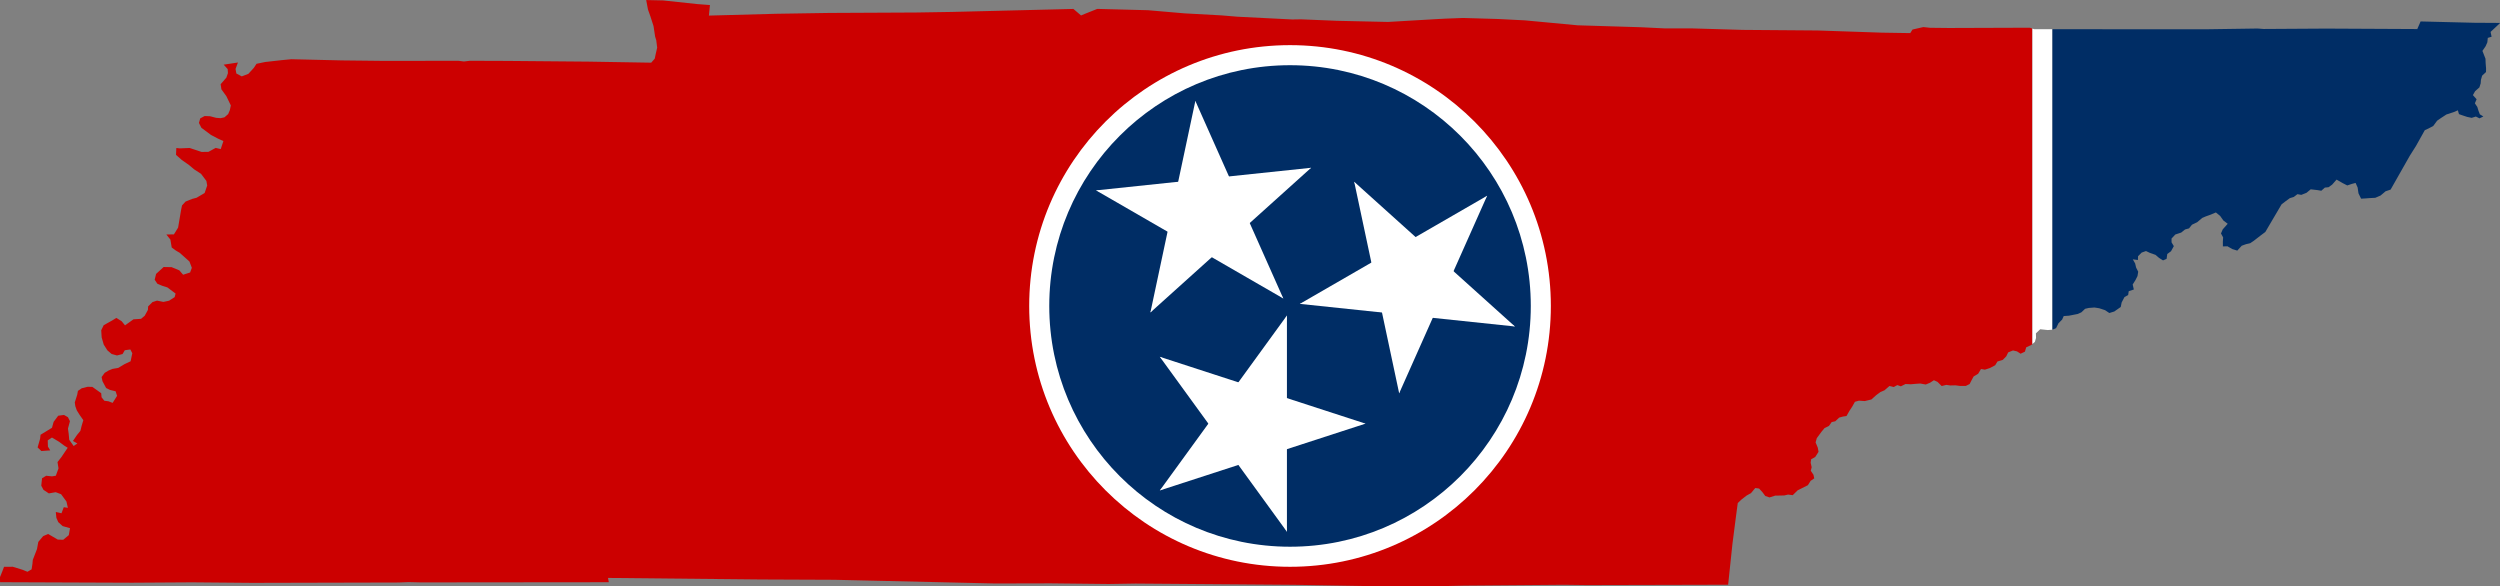 <?xml version="1.0" encoding="UTF-8" standalone="no"?>
<svg
   color-interpolation="auto"
   color-rendering="auto"
   font-size="12"
   font-style="normal"
   font-weight="normal"
   height="273.521"
   image-rendering="auto"
   shape-rendering="auto"
   stroke-miterlimit="10"
   text-rendering="auto"
   width="1165.93"
   id="svg2"
   sodipodi:version="0.32"
   inkscape:version="1.1.1 (3bf5ae0d25, 2021-09-20)"
   sodipodi:docname="Flag-map_of_Tennessee.svg"
   inkscape:output_extension="org.inkscape.output.svg.inkscape"
   version="1.0"
   style="font-style:normal;font-weight:normal;font-size:12px;font-family:Dialog;fill:#000000;fill-opacity:1;stroke:#000000;stroke-width:1;stroke-linecap:square;stroke-linejoin:miter;stroke-miterlimit:10;stroke-dasharray:none;stroke-dashoffset:0;stroke-opacity:1"
   xmlns:inkscape="http://www.inkscape.org/namespaces/inkscape"
   xmlns:sodipodi="http://sodipodi.sourceforge.net/DTD/sodipodi-0.dtd"
   xmlns:xlink="http://www.w3.org/1999/xlink"
   xmlns="http://www.w3.org/2000/svg"
   xmlns:svg="http://www.w3.org/2000/svg"
   xmlns:rdf="http://www.w3.org/1999/02/22-rdf-syntax-ns#"
   xmlns:cc="http://creativecommons.org/ns#"
   xmlns:dc="http://purl.org/dc/elements/1.1/">
  <rect width="100%" height="100%" fill="#808080" stroke="none"/>
  <sodipodi:namedview
     inkscape:window-height="697"
     inkscape:window-width="1366"
     inkscape:pageshadow="2"
     inkscape:pageopacity="0.0"
     guidetolerance="10.0"
     gridtolerance="10.0"
     objecttolerance="10.0"
     borderopacity="1.0"
     bordercolor="#666666"
     pagecolor="#ffffff"
     id="base"
     inkscape:zoom="0.44866667"
     inkscape:cx="634.10104"
     inkscape:cy="159.36107"
     inkscape:window-x="-8"
     inkscape:window-y="-8"
     inkscape:current-layer="svg2"
     showgrid="false"
     inkscape:window-maximized="1"
     inkscape:pagecheckerboard="0" />
  <!--Generated by the Batik Graphics2D SVG Generator-->
  <defs
     id="genericDefs">
    <inkscape:perspective
       sodipodi:type="inkscape:persp3d"
       inkscape:vp_x="0 : 136.17691 : 1"
       inkscape:vp_y="0 : 1000 : 0"
       inkscape:vp_z="1167.559 : 136.17691 : 1"
       inkscape:persp3d-origin="583.77948 : 90.318003 : 1"
       id="perspective27" />
    <defs
       id="defs1">
      <clipPath
         id="clipPath1"
         clipPathUnits="userSpaceOnUse">
        <path
           id="path9"
           d="M 0,0 H 1500 V 415 H 0 Z" />
      </clipPath>
    </defs>
    <clipPath
       clipPathUnits="userSpaceOnUse"
       id="clipPath4337">
      <path
         transform="matrix(0.623,0,0,0.623,-133.721,305.364)"
         clip-path="url(#clipPath1)"
         d="m 56.62,315.886 z m 1302.665,-255.726 52.669,0.269 1.896,-4.348 30.61,0.758 14.842,0.091 -5.491,5.136 0.582,2.751 -2.174,0.659 -0.25,2.517 -0.982,2.23 -1.829,2.685 1.746,4.474 0.085,2.406 0.246,3.179 -0.033,2.021 -2.215,2.062 -0.693,2.396 -0.146,2.03 -0.728,2.285 -2.424,2.148 -1.275,2.245 2.118,2.386 -0.996,2.307 1.408,2.109 0.605,2.045 0.823,2.129 2.005,1.238 -2.197,1.066 -2.083,-1.032 -2.397,0.751 -2.553,-0.54 -2.098,-0.685 -2.596,-0.905 -0.649,-2.193 -2.408,1.047 -4.12,1.335 -3.262,2.135 -2.049,1.426 -2.237,3.035 -2.559,1.344 -2.236,1.022 -5.071,9.08 -3.495,5.521 -10.968,19.349 -2.852,0.949 -2.868,2.431 -3.033,1.304 -3.099,0.158 -2.753,0.217 -2.258,0.119 -1.488,-3.075 -0.474,-3.288 -1.17,-2.628 -2.044,0.534 -2.72,0.909 -2.588,-1.324 -3.512,-2.015 -2.54,2.881 -2.026,1.467 -2.126,0.218 -2.028,1.798 -2.242,-0.376 -3.808,-0.435 -2.423,1.996 -2.95,1.166 -2.209,-0.395 -2.096,1.593 -2.206,0.659 -2.374,1.719 -2.39,1.838 -9.28,15.79 -2.525,1.883 -4.093,3.166 -2.038,1.366 -2.359,0.543 -2.454,0.89 -2.54,2.785 -2.851,-0.886 -2.77,-1.581 -2.602,0.071 -0.022,-2.692 0.157,-2.476 -1.223,-2.24 1.006,-2.332 2.835,-3.201 -2.489,-1.877 -1.83,-2.608 -2.44,-1.976 -2.984,1.265 -2.736,0.968 -2.06,0.889 -2.901,2.451 -2.967,1.423 -1.682,2.095 -2.275,0.632 -2.192,1.759 -3.362,1.107 -2.166,2.308 0.024,2.18 1.287,2.151 -1.601,2.915 -2.137,1.583 -0.385,2.772 -2.037,0.884 -2.276,-1.438 -2.032,-1.737 -3.208,-1.128 -2.215,-1.041 -2.468,0.862 -2.074,2.1 -0.063,2.154 -2.934,-0.392 1.352,2.381 0.54,2.308 1.205,2.395 -0.404,2.486 -1.181,2.328 -1.575,2.485 0.66,2.85 -2.921,0.982 -0.323,2.189 -2.074,1.12 -1.636,3.125 -0.524,2.574 -3.681,2.578 -2.838,0.864 -2.475,-1.646 -3.297,-1.075 -2.715,-0.423 -3.222,0.245 -2.14,0.497 -2.089,1.993 -2.079,0.948 -2.838,0.557 -2.21,0.426 -2.982,0.207 -0.917,2.03 -2.098,2.115 -1.349,2.771 -2.074,0.869 -2.676,0.209 -4.313,-0.46 -2.443,2.329 0.06,2.664 -0.665,2.236 -2.014,1.719 -2.932,1.377 -0.744,2.488 -2.463,1.16 -2.058,-1.337 -2.285,-0.525 -2.735,1.109 -1.105,2.245 -1.996,2.034 -3.025,0.913 -1.303,2.147 -3.025,1.602 -2.855,0.924 -2.226,-0.368 -1.635,2.719 -2.578,1.53 -1.185,2.188 -1.102,2.134 -2.159,1.078 -3.17,0.022 -2.737,-0.355 -2.967,0.064 -2.295,-0.326 -2.622,0.654 -2.39,-2.384 -2.043,-0.93 -2.267,1.457 -2.397,0.985 -3.186,-0.57 -2.733,0.199 -2.587,0.234 -3.035,-0.147 -2.68,1.316 -2.013,-0.708 -2.044,1.108 -2.446,-0.596 -2.838,2.466 -2.326,0.999 -2.385,1.762 -2.782,2.487 -3.777,0.903 -3.329,-0.219 -2.285,0.629 -1.568,2.785 -1.558,2.384 -1.689,2.964 -2.091,0.323 -2.069,0.57 -2.248,2.12 -2.054,0.443 -1.54,2.198 -2.554,1.273 -1.695,2.028 -2.715,3.701 -0.676,2.411 1.253,3.043 0.413,2.355 -1.894,2.957 -2.332,1.296 -0.254,2.009 0.572,2.509 -0.511,2.035 1.533,2.273 0.445,2.075 -2.061,1.403 -1.566,2.49 -5.869,2.952 -2.794,2.754 -2.645,-0.35 -2.094,0.494 -2.126,0.059 -3.165,0.059 -3.231,1.028 -2.407,-0.81 -1.599,-2.154 -1.945,-2.114 -2.176,-0.296 -2.456,2.925 -2.473,1.364 -2.918,2.253 -2.159,2.053 -1.023,7.667 -2.017,15.697 -2.458,23.27 -22.441,0.062 -58.136,0.143 -13.321,-0.173 -56.724,0.476 -23.715,0.553 -14.374,0.012 -58.897,-1.02 -90.819,-0.713 -15.35,0.249 -33.206,-0.367 -31.744,0.075 -91.766,-2.117 -42.121,-0.18 -87.126,-0.88 0.477,2.449 -107.303,0.108 -7.066,-0.165 -5.74,0.217 -83.445,0.211 -34.505,-0.304 -34.138,0.218 -75.479,-0.298 -0.097,-2.778 1.513,-3.763 0.841,-2.233 4.995,-0.04 5.717,1.774 2.675,1.092 2.363,-1.403 0.466,-3.061 0.222,-2.337 2.388,-6.164 0.749,-4.088 2.767,-3.309 2.846,-1.237 5.506,3.201 3.096,0.119 3.201,-2.629 0.698,-4.001 -4.225,-1.185 -2.496,-2.271 -1.069,-2.443 -0.324,-3.321 3.25,0.721 1.297,-3.464 2.341,0.353 -0.817,-3.606 -3.066,-4.179 -3.057,-1.147 -3.94,0.692 -3.045,-2.033 -1.274,-2.374 0.459,-4.254 2.368,-1.42 3.333,0.353 2.162,-0.375 1.531,-4.191 -0.572,-3.591 2.22,-2.851 3.599,-5.323 -2.102,-1.321 -2.819,-2.104 -4.063,-2.425 -2.418,1.621 0.114,3.548 1.313,2.161 -5.066,0.38 -2.146,-2.065 1.412,-4.915 0.28,-2.329 6.52,-3.968 0.938,-3.396 2.624,-3.502 3.283,-0.44 2.272,1.288 1.139,2.291 -1.127,4.217 0.425,3.104 0.303,3.321 2.526,3.522 2.103,-1.451 -2.509,-1.431 2.331,-3.433 1.915,-2.335 0.728,-2.912 0.956,-3.181 -2.14,-3.068 -1.593,-2.554 -0.835,-2.376 -0.314,-2.159 1.395,-4.384 0.398,-2.192 2.178,-1.502 3.368,-0.845 2.704,0.059 5.052,3.601 0.193,2.311 1.594,2.002 2.373,0.307 2.354,0.922 2.546,-4.013 -0.822,-2.609 -3.266,-0.805 -2.174,-1.068 -2.076,-3.903 -0.498,-2.356 1.778,-2.423 2.341,-1.388 2.136,-0.863 3.264,-0.562 3.608,-2.17 3.428,-1.61 0.974,-4.599 -1.118,-2.152 -3.167,0.43 -1.282,2.18 -3.181,0.812 -3.053,-0.849 -2.412,-2.059 -2.106,-3.305 -1.173,-4.083 -0.264,-4.099 1.418,-2.897 5.138,-2.872 2.101,-1.292 3,1.874 1.929,2.381 4.835,-3.453 4.327,-0.271 2.103,-1.777 1.824,-3.317 0.12,-2.008 2.497,-2.468 2.591,-0.833 3.649,0.738 3.212,-0.685 3.205,-2.047 0.527,-2.036 -4.669,-3.502 -3.02,-0.953 -2.721,-1.158 -1.527,-2.29 0.802,-3.313 4.308,-3.95 4.561,0.08 4.417,1.838 2.151,2.486 3.987,-1.281 0.998,-2.669 -1.369,-3.61 -5.569,-4.96 -2.134,-1.254 -2.422,-1.773 -0.759,-4.534 -2.296,-2.892 4.313,-0.074 2.389,-3.859 1.729,-10.242 0.515,-2.431 2.015,-2.207 3.886,-1.545 2.426,-0.639 4.583,-2.7 1.462,-4.272 -0.456,-2.633 -3.064,-4.055 -3.941,-2.564 -2.964,-2.486 -4.067,-2.842 -3.318,-2.946 0.183,-3.907 2.034,0.214 5.556,-0.234 6.82,2.257 3.926,-0.042 4.141,-2.258 2.878,0.677 1.519,-4.556 -3.092,-1.425 -3.99,-2.088 -5.493,-4.105 -1.391,-2.751 0.728,-2.585 2.522,-1.363 3.117,0.124 3.494,0.911 2.544,0.185 2.173,-0.482 2.114,-1.849 0.96,-2.232 0.57,-2.713 -2.567,-5.3 -2.809,-3.885 -0.449,-2.927 3.276,-3.77 0.902,-2.571 -0.152,-2.305 -2.288,-2.522 8.146,-1.237 -1.363,3.702 0.46,2.567 3.081,1.662 3.78,-1.447 3.114,-3.403 1.551,-2.343 4.883,-1.012 9.407,-1.057 5.554,-0.537 28.882,0.678 23.939,0.269 42.687,-0.047 3.095,0.382 3.424,-0.388 21.175,0.077 46.987,0.412 35.372,0.597 2.03,-2.303 0.505,-2.418 0.879,-3.882 -0.517,-4.165 -0.659,-2.183 -0.907,-5.959 -1.749,-5.442 -1.428,-4.027 -1.011,-5.388 9.682,0.216 19.494,2.078 7.243,0.557 -0.596,6.016 38.285,-1.032 30.458,-0.481 49.693,-0.243 20.262,-0.327 69.481,-1.711 4.358,3.73 2.115,-0.897 7.15,-2.855 28.992,0.754 20.807,1.79 21.162,1.157 9.109,0.759 31.294,1.572 5.03,-0.075 20.367,0.838 29.332,0.656 27.337,-1.599 5.559,-0.293 9.922,-0.375 20.091,0.592 15.308,0.777 30.06,2.822 35.96,1.097 13.482,0.652 16.534,0.039 28.296,0.829 42.833,0.336 36.644,1.245 16.204,0.257 1.285,-2.035 6.153,-1.407 3.881,0.4 10.734,0.118 46.256,-0.159 2.506,0.85 2.005,0.012 96.501,0.036 29.053,-0.43 3.406,0.265 35.094,-0.216 z"
         id="path4339"
         style="fill:#fefee9;stroke:#000000;stroke-width:2;stroke-miterlimit:10;stroke-dasharray:none;stroke-opacity:1" />
    </clipPath>
    <clipPath
       clipPathUnits="userSpaceOnUse"
       id="clipPath3241">
      <path
         transform="matrix(0.372,0,0,0.764,2193.879,231.15)"
         clip-path="url(#clipPath1)"
         d="m 56.62,315.886 z m 1302.665,-255.726 52.669,0.269 1.896,-4.348 30.61,0.758 14.842,0.091 -5.491,5.136 0.582,2.751 -2.174,0.659 -0.25,2.517 -0.982,2.23 -1.829,2.685 1.746,4.474 0.085,2.406 0.246,3.179 -0.033,2.021 -2.215,2.062 -0.693,2.396 -0.146,2.03 -0.728,2.285 -2.424,2.148 -1.275,2.245 2.118,2.386 -0.996,2.307 1.408,2.109 0.605,2.045 0.823,2.129 2.005,1.238 -2.197,1.066 -2.083,-1.032 -2.397,0.751 -2.553,-0.54 -2.098,-0.685 -2.596,-0.905 -0.649,-2.193 -2.408,1.047 -4.12,1.335 -3.262,2.135 -2.049,1.426 -2.237,3.035 -2.559,1.344 -2.236,1.022 -5.071,9.08 -3.495,5.521 -10.968,19.349 -2.852,0.949 -2.868,2.431 -3.033,1.304 -3.099,0.158 -2.753,0.217 -2.258,0.119 -1.488,-3.075 -0.474,-3.288 -1.17,-2.628 -2.044,0.534 -2.72,0.909 -2.588,-1.324 -3.512,-2.015 -2.54,2.881 -2.026,1.467 -2.126,0.218 -2.028,1.798 -2.242,-0.376 -3.808,-0.435 -2.423,1.996 -2.95,1.166 -2.209,-0.395 -2.096,1.593 -2.206,0.659 -2.374,1.719 -2.39,1.838 -9.28,15.79 -2.525,1.883 -4.093,3.166 -2.038,1.366 -2.359,0.543 -2.454,0.89 -2.54,2.785 -2.851,-0.886 -2.77,-1.581 -2.602,0.071 -0.022,-2.692 0.157,-2.476 -1.223,-2.24 1.006,-2.332 2.835,-3.201 -2.489,-1.877 -1.83,-2.608 -2.44,-1.976 -2.984,1.265 -2.736,0.968 -2.06,0.889 -2.901,2.451 -2.967,1.423 -1.682,2.095 -2.275,0.632 -2.192,1.759 -3.362,1.107 -2.166,2.308 0.024,2.18 1.287,2.151 -1.601,2.915 -2.137,1.583 -0.385,2.772 -2.037,0.884 -2.276,-1.438 -2.032,-1.737 -3.208,-1.128 -2.215,-1.041 -2.468,0.862 -2.074,2.1 -0.063,2.154 -2.934,-0.392 1.352,2.381 0.54,2.308 1.205,2.395 -0.404,2.486 -1.181,2.328 -1.575,2.485 0.66,2.85 -2.921,0.982 -0.323,2.189 -2.074,1.12 -1.636,3.125 -0.524,2.574 -3.681,2.578 -2.838,0.864 -2.475,-1.646 -3.297,-1.075 -2.715,-0.423 -3.222,0.245 -2.14,0.497 -2.089,1.993 -2.079,0.948 -2.838,0.557 -2.21,0.426 -2.982,0.207 -0.917,2.03 -2.098,2.115 -1.349,2.771 -2.074,0.869 -2.676,0.209 -4.313,-0.46 -2.443,2.329 0.06,2.664 -0.665,2.236 -2.014,1.719 -2.932,1.377 -0.744,2.488 -2.463,1.16 -2.058,-1.337 -2.285,-0.525 -2.735,1.109 -1.105,2.245 -1.996,2.034 -3.025,0.913 -1.303,2.147 -3.025,1.602 -2.855,0.924 -2.226,-0.368 -1.635,2.719 -2.578,1.53 -1.185,2.188 -1.102,2.134 -2.159,1.078 -3.17,0.022 -2.737,-0.355 -2.967,0.064 -2.295,-0.326 -2.622,0.654 -2.39,-2.384 -2.043,-0.93 -2.267,1.457 -2.397,0.985 -3.186,-0.57 -2.733,0.199 -2.587,0.234 -3.035,-0.147 -2.68,1.316 -2.013,-0.708 -2.044,1.108 -2.446,-0.596 -2.838,2.466 -2.326,0.999 -2.385,1.762 -2.782,2.487 -3.777,0.903 -3.329,-0.219 -2.285,0.629 -1.568,2.785 -1.558,2.384 -1.689,2.964 -2.091,0.323 -2.069,0.57 -2.248,2.12 -2.054,0.443 -1.54,2.198 -2.554,1.273 -1.695,2.028 -2.715,3.701 -0.676,2.411 1.253,3.043 0.413,2.355 -1.894,2.957 -2.332,1.296 -0.254,2.009 0.572,2.509 -0.511,2.035 1.533,2.273 0.445,2.075 -2.061,1.403 -1.566,2.49 -5.869,2.952 -2.794,2.754 -2.645,-0.35 -2.094,0.494 -2.126,0.059 -3.165,0.059 -3.231,1.028 -2.407,-0.81 -1.599,-2.154 -1.945,-2.114 -2.176,-0.296 -2.456,2.925 -2.473,1.364 -2.918,2.253 -2.159,2.053 -1.023,7.667 -2.017,15.697 -2.458,23.27 -22.441,0.062 -58.136,0.143 -13.321,-0.173 -56.724,0.476 -23.715,0.553 -14.374,0.012 -58.897,-1.02 -90.819,-0.713 -15.35,0.249 -33.206,-0.367 -31.744,0.075 -91.766,-2.117 -42.121,-0.18 -87.126,-0.88 0.477,2.449 -107.303,0.108 -7.066,-0.165 -5.74,0.217 -83.445,0.211 -34.505,-0.304 -34.138,0.218 -75.479,-0.298 -0.097,-2.778 1.513,-3.763 0.841,-2.233 4.995,-0.04 5.717,1.774 2.675,1.092 2.363,-1.403 0.466,-3.061 0.222,-2.337 2.388,-6.164 0.749,-4.088 2.767,-3.309 2.846,-1.237 5.506,3.201 3.096,0.119 3.201,-2.629 0.698,-4.001 -4.225,-1.185 -2.496,-2.271 -1.069,-2.443 -0.324,-3.321 3.25,0.721 1.297,-3.464 2.341,0.353 -0.817,-3.606 -3.066,-4.179 -3.057,-1.147 -3.94,0.692 -3.045,-2.033 -1.274,-2.374 0.459,-4.254 2.368,-1.42 3.333,0.353 2.162,-0.375 1.531,-4.191 -0.572,-3.591 2.22,-2.851 3.599,-5.323 -2.102,-1.321 -2.819,-2.104 -4.063,-2.425 -2.418,1.621 0.114,3.548 1.313,2.161 -5.066,0.38 -2.146,-2.065 1.412,-4.915 0.28,-2.329 6.52,-3.968 0.938,-3.396 2.624,-3.502 3.283,-0.44 2.272,1.288 1.139,2.291 -1.127,4.217 0.425,3.104 0.303,3.321 2.526,3.522 2.103,-1.451 -2.509,-1.431 2.331,-3.433 1.915,-2.335 0.728,-2.912 0.956,-3.181 -2.14,-3.068 -1.593,-2.554 -0.835,-2.376 -0.314,-2.159 1.395,-4.384 0.398,-2.192 2.178,-1.502 3.368,-0.845 2.704,0.059 5.052,3.601 0.193,2.311 1.594,2.002 2.373,0.307 2.354,0.922 2.546,-4.013 -0.822,-2.609 -3.266,-0.805 -2.174,-1.068 -2.076,-3.903 -0.498,-2.356 1.778,-2.423 2.341,-1.388 2.136,-0.863 3.264,-0.562 3.608,-2.17 3.428,-1.61 0.974,-4.599 -1.118,-2.152 -3.167,0.43 -1.282,2.18 -3.181,0.812 -3.053,-0.849 -2.412,-2.059 -2.106,-3.305 -1.173,-4.083 -0.264,-4.099 1.418,-2.897 5.138,-2.872 2.101,-1.292 3,1.874 1.929,2.381 4.835,-3.453 4.327,-0.271 2.103,-1.777 1.824,-3.317 0.12,-2.008 2.497,-2.468 2.591,-0.833 3.649,0.738 3.212,-0.685 3.205,-2.047 0.527,-2.036 -4.669,-3.502 -3.02,-0.953 -2.721,-1.158 -1.527,-2.29 0.802,-3.313 4.308,-3.95 4.561,0.08 4.417,1.838 2.151,2.486 3.987,-1.281 0.998,-2.669 -1.369,-3.61 -5.569,-4.96 -2.134,-1.254 -2.422,-1.773 -0.759,-4.534 -2.296,-2.892 4.313,-0.074 2.389,-3.859 1.729,-10.242 0.515,-2.431 2.015,-2.207 3.886,-1.545 2.426,-0.639 4.583,-2.7 1.462,-4.272 -0.456,-2.633 -3.064,-4.055 -3.941,-2.564 -2.964,-2.486 -4.067,-2.842 -3.318,-2.946 0.183,-3.907 2.034,0.214 5.556,-0.234 6.82,2.257 3.926,-0.042 4.141,-2.258 2.878,0.677 1.519,-4.556 -3.092,-1.425 -3.99,-2.088 -5.493,-4.105 -1.391,-2.751 0.728,-2.585 2.522,-1.363 3.117,0.124 3.494,0.911 2.544,0.185 2.173,-0.482 2.114,-1.849 0.96,-2.232 0.57,-2.713 -2.567,-5.3 -2.809,-3.885 -0.449,-2.927 3.276,-3.77 0.902,-2.571 -0.152,-2.305 -2.288,-2.522 8.146,-1.237 -1.363,3.702 0.46,2.567 3.081,1.662 3.78,-1.447 3.114,-3.403 1.551,-2.343 4.883,-1.012 9.407,-1.057 5.554,-0.537 28.882,0.678 23.939,0.269 42.687,-0.047 3.095,0.382 3.424,-0.388 21.175,0.077 46.987,0.412 35.372,0.597 2.03,-2.303 0.505,-2.418 0.879,-3.882 -0.517,-4.165 -0.659,-2.183 -0.907,-5.959 -1.749,-5.442 -1.428,-4.027 -1.011,-5.388 9.682,0.216 19.494,2.078 7.243,0.557 -0.596,6.016 38.285,-1.032 30.458,-0.481 49.693,-0.243 20.262,-0.327 69.481,-1.711 4.358,3.73 2.115,-0.897 7.15,-2.855 28.992,0.754 20.807,1.79 21.162,1.157 9.109,0.759 31.294,1.572 5.03,-0.075 20.367,0.838 29.332,0.656 27.337,-1.599 5.559,-0.293 9.922,-0.375 20.091,0.592 15.308,0.777 30.06,2.822 35.96,1.097 13.482,0.652 16.534,0.039 28.296,0.829 42.833,0.336 36.644,1.245 16.204,0.257 1.285,-2.035 6.153,-1.407 3.881,0.4 10.734,0.118 46.256,-0.159 2.506,0.85 2.005,0.012 96.501,0.036 29.053,-0.43 3.406,0.265 35.094,-0.216 z"
         id="path3243"
         style="fill:#e72121;fill-opacity:1;stroke:#000000;stroke-width:2;stroke-miterlimit:10;stroke-dasharray:none;stroke-opacity:1" />
    </clipPath>
    <clipPath
       clipPathUnits="userSpaceOnUse"
       id="clipPath1885">
      <path
         style="fill:#cc0001;fill-opacity:1;stroke:none;stroke-width:1.4;stroke-miterlimit:10;stroke-dasharray:none;stroke-opacity:1"
         id="path1887"
         d="m -75.281,97.475 z m 341.047,-66.951 13.789,0.07 0.496,-1.138 8.014,0.198 3.886,0.024 -1.438,1.345 0.152,0.72 -0.569,0.172 -0.065,0.659 -0.257,0.584 -0.479,0.703 0.457,1.171 0.022,0.63 0.065,0.832 -0.009,0.529 -0.58,0.54 -0.181,0.627 -0.038,0.531 -0.191,0.598 -0.635,0.562 -0.334,0.588 0.555,0.625 -0.261,0.604 0.369,0.552 0.158,0.535 0.216,0.557 0.525,0.324 -0.575,0.279 -0.545,-0.27 -0.627,0.197 -0.668,-0.141 -0.549,-0.179 -0.68,-0.237 -0.17,-0.574 -0.63,0.274 -1.079,0.35 -0.854,0.559 -0.537,0.373 -0.586,0.795 -0.67,0.352 -0.586,0.267 -1.327,2.377 -0.915,1.445 -2.872,5.066 -0.747,0.248 -0.751,0.636 -0.794,0.342 -0.811,0.041 -0.721,0.057 -0.591,0.031 -0.39,-0.805 -0.124,-0.861 -0.306,-0.688 -0.535,0.14 -0.712,0.238 -0.678,-0.347 -0.919,-0.528 -0.665,0.754 -0.53,0.384 -0.557,0.057 -0.531,0.471 -0.587,-0.098 -0.997,-0.114 -0.634,0.523 -0.772,0.305 -0.578,-0.103 -0.549,0.417 -0.578,0.173 -0.621,0.45 -0.626,0.481 -2.43,4.134 -0.661,0.493 -1.071,0.829 -0.534,0.358 -0.618,0.142 -0.642,0.233 -0.665,0.729 -0.746,-0.232 -0.725,-0.414 -0.681,0.019 -0.006,-0.705 0.041,-0.648 -0.32,-0.586 0.263,-0.611 0.742,-0.838 -0.652,-0.492 -0.479,-0.683 -0.639,-0.517 -0.781,0.331 -0.716,0.254 -0.539,0.233 -0.76,0.642 -0.777,0.373 -0.44,0.548 -0.596,0.166 -0.574,0.46 -0.88,0.29 -0.567,0.604 0.006,0.571 0.337,0.563 -0.419,0.763 -0.56,0.414 -0.101,0.726 -0.533,0.232 -0.596,-0.377 -0.532,-0.455 -0.84,-0.295 -0.58,-0.273 -0.646,0.226 -0.543,0.55 -0.017,0.564 -0.768,-0.103 0.354,0.623 0.141,0.604 0.315,0.627 -0.106,0.651 -0.309,0.609 -0.412,0.651 0.173,0.746 -0.765,0.257 -0.085,0.573 -0.543,0.293 -0.428,0.818 -0.137,0.674 -0.964,0.675 -0.743,0.226 -0.648,-0.431 -0.863,-0.281 -0.711,-0.111 -0.843,0.064 -0.56,0.13 -0.547,0.522 -0.544,0.248 -0.743,0.146 -0.579,0.112 -0.781,0.054 -0.24,0.532 -0.549,0.554 -0.353,0.726 -0.543,0.227 -0.701,0.055 -1.129,-0.12 -0.64,0.61 0.016,0.697 -0.174,0.586 -0.527,0.45 -0.768,0.36 -0.195,0.651 -0.645,0.304 -0.539,-0.35 -0.598,-0.137 -0.716,0.29 -0.289,0.588 -0.523,0.533 -0.792,0.239 -0.341,0.562 -0.792,0.419 -0.747,0.242 -0.583,-0.096 -0.428,0.712 -0.675,0.401 -0.31,0.573 -0.289,0.559 -0.565,0.282 -0.83,0.006 -0.717,-0.093 -0.777,0.017 -0.601,-0.085 -0.687,0.171 -0.626,-0.624 -0.535,-0.243 -0.593,0.381 -0.627,0.258 -0.834,-0.149 -0.716,0.052 -0.677,0.061 -0.795,-0.038 -0.702,0.345 -0.527,-0.185 -0.535,0.29 -0.64,-0.156 -0.743,0.645 -0.609,0.262 -0.625,0.461 -0.728,0.651 -0.989,0.236 -0.872,-0.057 -0.598,0.165 -0.41,0.729 -0.408,0.624 -0.442,0.776 -0.548,0.084 -0.542,0.149 -0.589,0.555 -0.538,0.116 -0.403,0.575 -0.669,0.333 -0.444,0.531 -0.711,0.969 -0.177,0.631 0.328,0.797 0.108,0.617 -0.496,0.774 -0.611,0.339 -0.067,0.526 0.15,0.657 -0.134,0.533 0.401,0.595 0.117,0.543 -0.539,0.367 -0.41,0.652 -1.537,0.773 -0.732,0.721 -0.692,-0.092 -0.548,0.129 -0.557,0.016 -0.829,0.015 -0.846,0.269 -0.63,-0.212 -0.419,-0.564 -0.509,-0.554 -0.57,-0.078 -0.643,0.766 -0.647,0.357 -0.764,0.59 -0.565,0.537 -0.268,2.007 -0.528,4.11 -0.643,6.092 -5.875,0.016 -15.22,0.038 -3.488,-0.045 -14.851,0.125 -6.209,0.145 -3.763,0.003 -15.42,-0.267 -23.777,-0.187 -4.019,0.065 -8.694,-0.096 -8.311,0.02 -24.025,-0.554 -11.028,-0.047 -22.81,-0.23 0.125,0.641 -28.093,0.028 -1.85,-0.043 -1.503,0.057 -21.846,0.055 -9.034,-0.08 -8.938,0.057 -19.761,-0.078 -0.025,-0.727 0.396,-0.985 0.22,-0.585 1.308,-0.01 1.497,0.464 0.7,0.286 0.619,-0.367 0.122,-0.801 0.058,-0.612 0.625,-1.614 0.196,-1.07 0.724,-0.866 0.745,-0.324 1.441,0.838 0.811,0.031 0.838,-0.688 0.183,-1.048 -1.106,-0.31 -0.653,-0.595 -0.28,-0.64 -0.085,-0.87 0.851,0.189 0.34,-0.907 0.613,0.092 -0.214,-0.944 -0.803,-1.094 -0.8,-0.3 -1.031,0.181 -0.797,-0.532 -0.334,-0.621 0.12,-1.114 0.62,-0.372 0.873,0.092 0.566,-0.098 0.401,-1.097 -0.15,-0.94 0.581,-0.746 0.942,-1.394 -0.55,-0.346 -0.738,-0.551 -1.064,-0.635 -0.633,0.425 0.03,0.929 0.344,0.566 -1.326,0.099 -0.562,-0.541 0.37,-1.287 0.073,-0.61 1.707,-1.039 0.246,-0.889 0.687,-0.917 0.86,-0.115 0.595,0.337 0.298,0.6 -0.295,1.104 0.111,0.813 0.079,0.869 0.661,0.922 0.551,-0.38 -0.657,-0.375 0.61,-0.899 0.501,-0.611 0.191,-0.762 0.25,-0.833 -0.56,-0.803 -0.417,-0.669 -0.219,-0.622 -0.082,-0.565 0.365,-1.148 0.104,-0.574 0.57,-0.393 0.882,-0.221 0.708,0.015 1.323,0.943 0.051,0.605 0.417,0.524 0.621,0.08 0.616,0.242 0.667,-1.051 -0.215,-0.683 -0.855,-0.211 -0.569,-0.28 -0.544,-1.022 -0.13,-0.617 0.465,-0.634 0.613,-0.363 0.559,-0.226 0.855,-0.147 0.945,-0.568 0.898,-0.422 0.255,-1.204 -0.293,-0.563 -0.829,0.113 -0.336,0.571 -0.833,0.213 -0.799,-0.222 -0.632,-0.539 -0.551,-0.865 -0.307,-1.069 -0.069,-1.073 0.371,-0.758 1.345,-0.752 0.55,-0.338 0.785,0.491 0.505,0.623 1.266,-0.904 1.133,-0.071 0.55,-0.465 0.478,-0.869 0.031,-0.526 0.654,-0.646 0.678,-0.218 0.955,0.193 0.841,-0.179 0.839,-0.536 0.138,-0.533 -1.222,-0.917 -0.791,-0.25 -0.712,-0.303 -0.4,-0.599 0.21,-0.867 1.128,-1.034 1.194,0.021 1.156,0.481 0.563,0.651 1.044,-0.335 0.261,-0.699 -0.358,-0.945 -1.458,-1.299 -0.559,-0.328 -0.634,-0.464 -0.199,-1.187 -0.601,-0.757 1.129,-0.019 0.626,-1.01 0.453,-2.682 0.135,-0.636 0.527,-0.578 1.017,-0.404 0.635,-0.167 1.2,-0.707 0.383,-1.119 -0.119,-0.689 -0.802,-1.062 -1.032,-0.671 -0.776,-0.651 -1.065,-0.744 -0.869,-0.771 0.048,-1.023 0.532,0.056 1.455,-0.061 1.786,0.591 1.028,-0.011 1.084,-0.591 0.754,0.177 0.398,-1.193 -0.81,-0.373 -1.044,-0.547 -1.438,-1.075 -0.364,-0.72 0.19,-0.677 0.66,-0.357 0.816,0.032 0.915,0.239 0.666,0.048 0.569,-0.126 0.553,-0.484 0.251,-0.584 0.149,-0.71 -0.672,-1.388 -0.736,-1.017 -0.118,-0.766 0.858,-0.987 0.236,-0.673 -0.04,-0.604 -0.599,-0.66 2.133,-0.324 -0.357,0.969 0.12,0.672 0.807,0.435 0.99,-0.379 0.815,-0.891 0.406,-0.614 1.278,-0.265 2.463,-0.277 1.454,-0.141 7.561,0.178 6.267,0.07 11.176,-0.012 0.81,0.1 0.896,-0.102 5.544,0.02 12.302,0.108 9.261,0.156 0.531,-0.603 0.132,-0.633 0.23,-1.016 -0.135,-1.09 -0.173,-0.572 -0.237,-1.56 -0.458,-1.425 -0.374,-1.054 -0.265,-1.411 2.535,0.057 5.104,0.544 1.896,0.146 -0.156,1.575 10.023,-0.27 7.974,-0.126 13.01,-0.064 5.305,-0.086 18.191,-0.448 1.141,0.976 0.554,-0.235 1.872,-0.747 7.59,0.197 5.447,0.469 5.54,0.303 2.385,0.199 8.193,0.411 1.317,-0.02 5.332,0.219 7.679,0.172 7.157,-0.419 1.455,-0.077 2.598,-0.098 5.26,0.155 4.008,0.203 7.87,0.739 9.415,0.287 3.53,0.171 4.329,0.01 7.408,0.217 11.214,0.088 9.594,0.326 4.242,0.067 0.336,-0.533 1.611,-0.368 1.016,0.105 2.81,0.031 12.11,-0.042 0.656,0.222 0.525,0.003 25.265,0.009 7.606,-0.113 0.892,0.069 9.188,-0.057 z"
         clip-path="none" />
    </clipPath>
  </defs>
  <g
     style="fill:#e0e0e0;stroke:#e0e0e0"
     id="g11"
     text-rendering="geometricPrecision"
     transform="translate(-302.218,-150.976)">
    <g
       id="g1747"
       transform="matrix(3.119,0,0,3.119,557.642,69.101)"
       style="opacity:1;stroke:none;stroke-width:0.668"
       clip-path="url(#clipPath1885)">
      <rect
         width="385.659"
         height="144"
         fill="#cc0000"
         id="rect1696"
         x="-163.659"
         y="0"
         style="stroke:none;stroke-width:0.43" />
      <rect
         x="222"
         width="3"
         height="144"
         fill="#ffffff"
         id="rect1698"
         y="0"
         style="stroke:none;stroke-width:0.43" />
      <rect
         x="225"
         width="86.467"
         height="144"
         fill="#002d65"
         id="rect1700"
         y="0"
         style="stroke:none;stroke-width:0.43" />
      <g
         transform="translate(111,72)"
         id="g1723"
         style="stroke:none;stroke-width:0.668">
        <circle
           r="39"
           fill="#ffffff"
           id="circle1702"
           cx="0"
           cy="0"
           style="stroke:none;stroke-width:0.43" />
        <circle
           r="36"
           fill="#002d65"
           id="circle1704"
           cx="0"
           cy="0"
           style="stroke:none;stroke-width:0.43" />
        <g
           id="star"
           transform="rotate(18,-58.402,-9.25)"
           fill="#ffffff"
           style="stroke:none;stroke-width:0.43">
          <g
             id="c"
             style="stroke:none;stroke-width:0.668">
            <path
               id="t"
               d="M 0,-17 V 0 h 8.5"
               transform="rotate(18,0,-17)"
               style="stroke:none;stroke-width:0.668" />
            <use
               xlink:href="#t"
               transform="scale(-1,1)"
               id="use1707"
               x="0"
               y="0"
               width="100%"
               height="100%"
               style="stroke:none;stroke-width:0.668" />
          </g>
          <use
             xlink:href="#c"
             transform="rotate(72)"
             id="use1710"
             x="0"
             y="0"
             width="100%"
             height="100%"
             style="stroke:none;stroke-width:0.668" />
          <use
             xlink:href="#c"
             transform="rotate(144)"
             id="use1712"
             x="0"
             y="0"
             width="100%"
             height="100%"
             style="stroke:none;stroke-width:0.668" />
          <use
             xlink:href="#c"
             transform="rotate(-144)"
             id="use1714"
             x="0"
             y="0"
             width="100%"
             height="100%"
             style="stroke:none;stroke-width:0.668" />
          <use
             xlink:href="#c"
             transform="rotate(-72)"
             id="use1716"
             x="0"
             y="0"
             width="100%"
             height="100%"
             style="stroke:none;stroke-width:0.668" />
        </g>
        <use
           xlink:href="#star"
           transform="rotate(120)"
           id="use1719"
           x="0"
           y="0"
           width="100%"
           height="100%"
           style="stroke:none;stroke-width:0.668" />
        <use
           xlink:href="#star"
           transform="rotate(-120)"
           id="use1721"
           x="0"
           y="0"
           width="100%"
           height="100%"
           style="stroke:none;stroke-width:0.668" />
      </g>
    </g>
  </g>
</svg>
